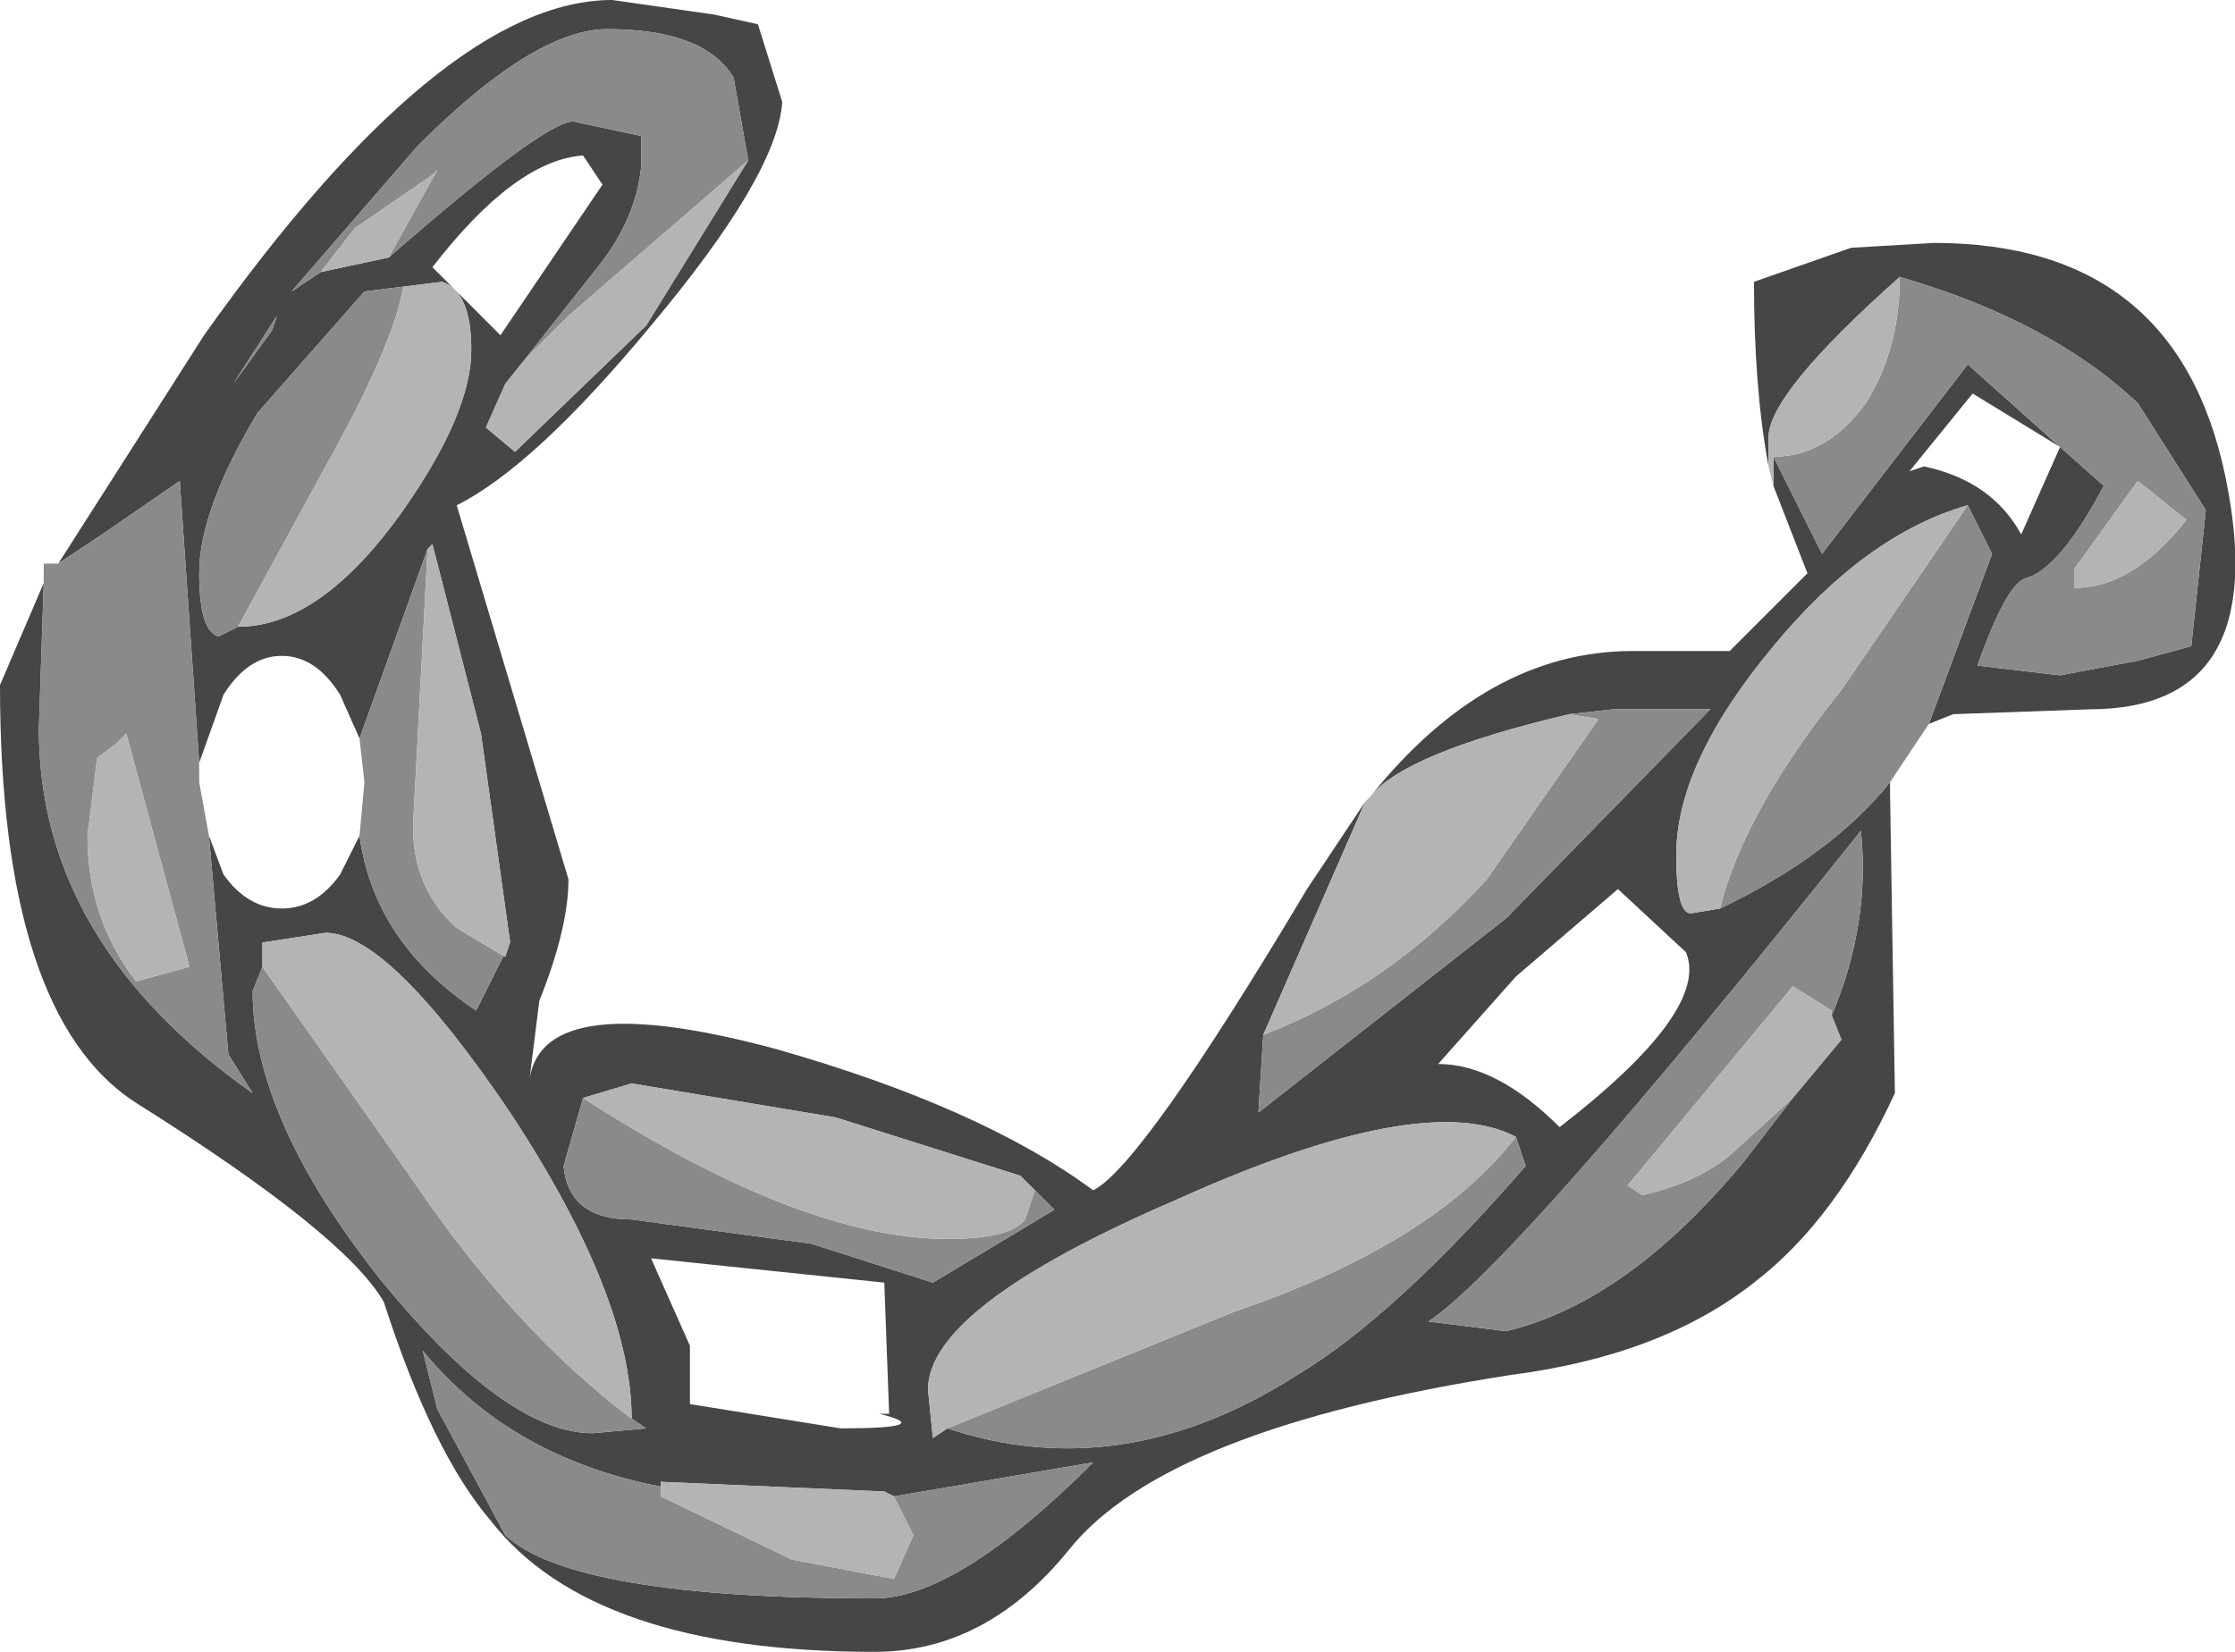 <?xml version="1.0" encoding="UTF-8" standalone="no"?>
<svg xmlns:ffdec="https://www.free-decompiler.com/flash" xmlns:xlink="http://www.w3.org/1999/xlink" ffdec:objectType="shape" height="17.0px" width="23.0px" xmlns="http://www.w3.org/2000/svg">
  <g transform="matrix(1.0, 0.0, 0.0, 1.0, 11.85, 135.25)">
    <path d="M6.4 -130.55 L6.9 -129.55 8.4 -131.5 9.35 -130.65 9.8 -130.25 Q9.35 -129.4 9.0 -129.3 8.8 -129.25 8.5 -128.4 L9.35 -128.3 10.15 -128.45 10.7 -128.6 10.85 -130.0 10.15 -131.1 Q9.25 -131.95 7.7 -132.4 6.35 -131.2 6.35 -130.75 L6.35 -130.45 Q6.2 -131.25 6.2 -132.35 L7.2 -132.7 8.05 -132.75 Q10.55 -132.75 11.05 -130.35 11.55 -127.95 9.65 -127.95 L8.25 -127.9 8.0 -127.8 8.65 -129.55 8.4 -130.05 Q7.35 -129.75 6.4 -128.6 5.4 -127.4 5.4 -126.45 5.4 -125.85 5.55 -125.85 L5.85 -125.9 Q7.0 -126.45 7.6 -127.2 L7.6 -127.1 7.65 -124.0 Q7.05 -122.7 6.2 -122.05 5.25 -121.3 3.7 -121.1 0.15 -120.55 -0.85 -119.3 -1.7 -118.25 -2.85 -118.25 -5.75 -118.25 -6.8 -119.6 -7.4 -120.3 -7.9 -121.85 -8.3 -122.55 -10.45 -123.9 -11.85 -124.8 -11.85 -128.2 L-11.4 -129.25 -11.45 -127.75 Q-11.45 -125.55 -9.25 -124.0 L-9.5 -124.4 -9.7 -126.65 -9.55 -126.25 Q-9.3 -125.9 -8.95 -125.9 -8.6 -125.9 -8.35 -126.25 L-8.15 -126.65 Q-8.0 -125.55 -6.95 -124.85 L-6.9 -124.95 -6.6 -125.55 -6.9 -127.7 -7.4 -129.65 -7.45 -129.6 -8.15 -127.65 -8.35 -128.1 Q-8.6 -128.5 -8.95 -128.5 -9.3 -128.5 -9.55 -128.1 L-9.8 -127.4 -10.0 -130.3 -10.8 -129.75 -11.25 -129.45 -9.75 -131.8 Q-7.3 -135.25 -5.55 -135.25 L-4.5 -135.1 -4.05 -135.0 -3.8 -134.2 Q-3.85 -133.45 -5.15 -131.9 -6.35 -130.45 -7.15 -130.05 L-6.0 -126.2 Q-6.0 -125.7 -6.3 -124.95 L-6.4 -124.15 Q-6.25 -125.1 -3.85 -124.45 -1.75 -123.85 -0.6 -123.0 -0.1 -123.25 1.6 -126.1 L2.2 -127.0 1.15 -124.6 1.1 -123.8 3.65 -125.8 5.75 -127.95 4.75 -127.95 4.3 -127.9 Q2.6 -127.5 2.25 -127.05 3.45 -128.55 4.95 -128.55 L5.95 -128.55 6.75 -129.35 6.4 -130.25 6.4 -130.55 M9.35 -130.65 L8.45 -131.2 7.8 -130.4 7.95 -130.45 Q8.65 -130.3 8.95 -129.75 L9.35 -130.65 M4.2 -123.65 Q5.75 -124.85 5.5 -125.45 L4.8 -126.1 3.75 -125.2 2.95 -124.3 Q3.55 -124.3 4.2 -123.65 M7.0 -124.8 Q7.4 -125.75 7.3 -126.7 3.75 -122.25 2.85 -121.65 L3.65 -121.55 Q4.9 -121.85 6.1 -123.3 L6.6 -123.95 7.1 -124.55 7.0 -124.8 M3.75 -123.55 Q2.8 -124.05 0.25 -122.9 -2.3 -121.8 -2.3 -120.95 L-2.25 -120.45 -2.1 -120.55 Q-0.3 -119.95 1.5 -121.1 2.5 -121.7 3.85 -123.25 L3.75 -123.55 M-4.15 -133.6 L-4.3 -134.45 Q-4.6 -134.95 -5.6 -134.95 -6.35 -134.95 -7.55 -133.75 L-8.85 -132.25 -8.7 -132.35 -8.55 -132.45 -7.85 -132.6 Q-6.25 -134.0 -5.95 -134.0 L-5.25 -133.85 -5.25 -133.55 Q-5.3 -133.0 -5.7 -132.5 L-6.45 -131.55 -6.65 -131.3 -6.85 -130.85 -6.55 -130.6 -5.2 -131.9 -4.15 -133.6 M-5.85 -133.65 Q-6.55 -133.6 -7.4 -132.5 L-6.7 -131.8 -5.65 -133.35 -5.85 -133.65 M-7.7 -132.3 L-8.1 -132.25 -9.2 -131.0 Q-9.8 -130.0 -9.8 -129.35 -9.8 -128.75 -9.6 -128.7 L-9.4 -128.8 Q-8.55 -128.8 -7.7 -130.0 -7.0 -131.0 -7.0 -131.65 -7.0 -132.25 -7.3 -132.35 L-7.7 -132.3 M-9.05 -131.85 L-9.0 -132.0 -9.45 -131.3 -9.05 -131.85 M-5.35 -120.65 Q-5.35 -121.9 -6.6 -123.8 -7.85 -125.65 -8.5 -125.65 L-9.15 -125.55 -9.15 -125.3 -9.25 -125.05 Q-9.25 -123.75 -7.95 -122.1 -6.65 -120.5 -5.75 -120.5 L-5.2 -120.55 -5.35 -120.65 M-1.2 -123.0 L-1.35 -123.15 -3.25 -123.75 -5.35 -124.1 -5.85 -123.95 -6.05 -123.25 Q-6.0 -122.7 -5.35 -122.7 L-3.5 -122.45 -2.25 -122.05 -1.0 -122.8 -1.2 -123.0 M-2.8 -120.7 L-2.7 -120.7 -2.75 -122.05 -5.15 -122.3 -4.75 -121.4 -4.75 -120.8 -3.2 -120.55 Q-2.2 -120.55 -2.8 -120.7 M-5.05 -119.95 Q-6.6 -120.25 -7.5 -121.35 L-7.35 -120.75 -6.65 -119.45 Q-5.95 -118.8 -2.85 -118.8 -2.0 -118.8 -0.6 -120.2 L-2.65 -119.85 -2.75 -119.9 -5.05 -120.0 -5.05 -119.95" fill="#464646" fill-rule="evenodd" stroke="none"/>
    <path d="M6.4 -130.55 Q6.95 -130.55 7.35 -131.1 7.7 -131.65 7.7 -132.4 9.25 -131.95 10.15 -131.1 L10.85 -130.0 10.7 -128.6 10.15 -128.45 9.35 -128.3 8.5 -128.4 Q8.8 -129.25 9.0 -129.3 9.35 -129.4 9.8 -130.25 L9.35 -130.65 8.4 -131.5 6.9 -129.55 6.4 -130.55 M4.3 -127.9 L4.75 -127.95 5.75 -127.95 3.65 -125.8 1.1 -123.8 1.15 -124.6 Q2.45 -125.1 3.45 -126.2 L4.6 -127.85 4.3 -127.9 M-11.25 -129.45 L-10.8 -129.75 -10.0 -130.3 -9.8 -127.4 -9.8 -127.2 -9.7 -126.65 -9.5 -124.4 -9.25 -124.0 Q-11.45 -125.55 -11.45 -127.75 L-11.4 -129.25 -11.4 -129.45 -11.25 -129.45 M-8.15 -127.65 L-7.45 -129.6 -7.6 -126.75 Q-7.6 -126.1 -7.15 -125.7 L-6.65 -125.4 -6.6 -125.55 -6.9 -124.95 -6.95 -124.85 Q-8.0 -125.55 -8.15 -126.65 L-8.1 -127.2 -8.15 -127.65 M7.6 -127.2 Q7.0 -126.45 5.85 -125.9 6.1 -126.9 7.1 -128.15 L8.4 -130.05 8.65 -129.55 8.0 -127.8 7.6 -127.2 M9.5 -129.4 L9.5 -129.2 Q10.1 -129.2 10.65 -129.9 L10.15 -130.3 9.5 -129.4 M6.6 -123.95 L6.1 -123.3 Q4.9 -121.85 3.65 -121.55 L2.85 -121.65 Q3.75 -122.25 7.3 -126.7 7.4 -125.75 7.0 -124.8 L7.0 -124.85 6.6 -125.1 4.9 -123.05 5.05 -122.95 Q5.7 -123.1 6.05 -123.45 L6.6 -123.95 M-2.1 -120.55 L0.85 -121.75 Q2.9 -122.45 3.75 -123.55 L3.85 -123.25 Q2.5 -121.7 1.5 -121.1 -0.3 -119.95 -2.1 -120.55 M-9.9 -125.3 L-10.55 -127.7 -10.65 -127.6 -10.85 -127.45 -10.95 -126.65 Q-10.95 -125.8 -10.45 -125.15 L-9.9 -125.3 M-8.55 -132.45 L-8.7 -132.35 -8.85 -132.25 -7.55 -133.75 Q-6.35 -134.95 -5.6 -134.95 -4.6 -134.95 -4.3 -134.45 L-4.15 -133.6 -6.0 -132.0 -6.45 -131.55 -5.7 -132.5 Q-5.3 -133.0 -5.25 -133.55 L-5.25 -133.85 -5.95 -134.0 Q-6.25 -134.0 -7.85 -132.6 L-7.35 -133.5 -7.4 -133.45 -8.2 -132.9 -8.55 -132.45 M-9.4 -128.8 L-9.6 -128.7 Q-9.8 -128.75 -9.8 -129.35 -9.8 -130.0 -9.2 -131.0 L-8.1 -132.25 -7.7 -132.3 Q-7.8 -131.7 -8.5 -130.45 L-9.4 -128.8 M-9.05 -131.85 L-9.45 -131.3 -9.0 -132.0 -9.05 -131.85 M-5.35 -120.65 L-5.2 -120.55 -5.75 -120.5 Q-6.65 -120.5 -7.95 -122.1 -9.25 -123.75 -9.25 -125.05 L-9.15 -125.3 -7.6 -123.1 Q-6.55 -121.55 -5.35 -120.65 M-1.2 -123.0 L-1.0 -122.8 -2.25 -122.05 -3.5 -122.45 -5.35 -122.7 Q-6.0 -122.7 -6.05 -123.25 L-5.85 -123.95 Q-3.6 -122.5 -2.1 -122.5 -1.45 -122.5 -1.3 -122.7 L-1.2 -123.0 M-5.05 -119.95 L-5.05 -119.85 -3.7 -119.2 -2.65 -119.0 -2.45 -119.45 -2.65 -119.85 -0.6 -120.2 Q-2.0 -118.8 -2.85 -118.8 -5.95 -118.8 -6.65 -119.45 L-7.35 -120.75 -7.5 -121.35 Q-6.6 -120.25 -5.05 -119.95" fill="#8a8a8a" fill-rule="evenodd" stroke="none"/>
    <path d="M7.7 -132.4 Q7.7 -131.65 7.35 -131.1 6.95 -130.55 6.4 -130.55 L6.4 -130.25 6.35 -130.45 6.35 -130.75 Q6.35 -131.2 7.7 -132.4 M1.15 -124.6 L2.2 -127.0 2.25 -127.05 Q2.6 -127.5 4.3 -127.9 L4.6 -127.85 3.45 -126.2 Q2.45 -125.1 1.15 -124.6 M-7.45 -129.6 L-7.4 -129.65 -6.9 -127.7 -6.6 -125.55 -6.65 -125.4 -7.15 -125.7 Q-7.6 -126.1 -7.6 -126.75 L-7.45 -129.6 M5.85 -125.9 L5.55 -125.85 Q5.4 -125.85 5.4 -126.45 5.4 -127.4 6.4 -128.6 7.35 -129.75 8.4 -130.05 L7.1 -128.15 Q6.1 -126.9 5.85 -125.9 M9.5 -129.4 L10.15 -130.3 10.65 -129.9 Q10.1 -129.2 9.5 -129.2 L9.5 -129.4 M7.0 -124.8 L7.1 -124.55 6.6 -123.95 6.05 -123.45 Q5.7 -123.1 5.05 -122.95 L4.9 -123.05 6.6 -125.1 7.0 -124.85 7.0 -124.8 M3.75 -123.55 Q2.9 -122.45 0.85 -121.75 L-2.1 -120.55 -2.25 -120.45 -2.3 -120.95 Q-2.3 -121.8 0.25 -122.9 2.8 -124.05 3.75 -123.55 M-9.9 -125.3 L-10.45 -125.15 Q-10.95 -125.8 -10.95 -126.65 L-10.85 -127.45 -10.65 -127.6 -10.55 -127.7 -9.9 -125.3 M-4.15 -133.6 L-5.2 -131.9 -6.55 -130.6 -6.85 -130.85 -6.65 -131.3 -6.45 -131.55 -6.0 -132.0 -4.15 -133.6 M-7.85 -132.6 L-8.55 -132.45 -8.2 -132.9 -7.4 -133.45 -7.35 -133.5 -7.85 -132.6 M-9.4 -128.8 L-8.5 -130.45 Q-7.8 -131.7 -7.7 -132.3 L-7.3 -132.35 Q-7.0 -132.25 -7.0 -131.65 -7.0 -131.0 -7.7 -130.0 -8.55 -128.8 -9.4 -128.8 M-9.15 -125.3 L-9.15 -125.55 -8.5 -125.65 Q-7.85 -125.65 -6.6 -123.8 -5.35 -121.9 -5.35 -120.65 -6.55 -121.55 -7.6 -123.1 L-9.15 -125.3 M-5.85 -123.95 L-5.35 -124.1 -3.25 -123.75 -1.35 -123.15 -1.2 -123.0 -1.3 -122.7 Q-1.45 -122.5 -2.1 -122.5 -3.6 -122.5 -5.85 -123.95 M-2.65 -119.85 L-2.45 -119.45 -2.65 -119.0 -3.7 -119.2 -5.05 -119.85 -5.05 -119.95 -5.05 -120.0 -2.75 -119.9 -2.65 -119.85" fill="#b4b4b4" fill-rule="evenodd" stroke="none"/>
  </g>
</svg>
